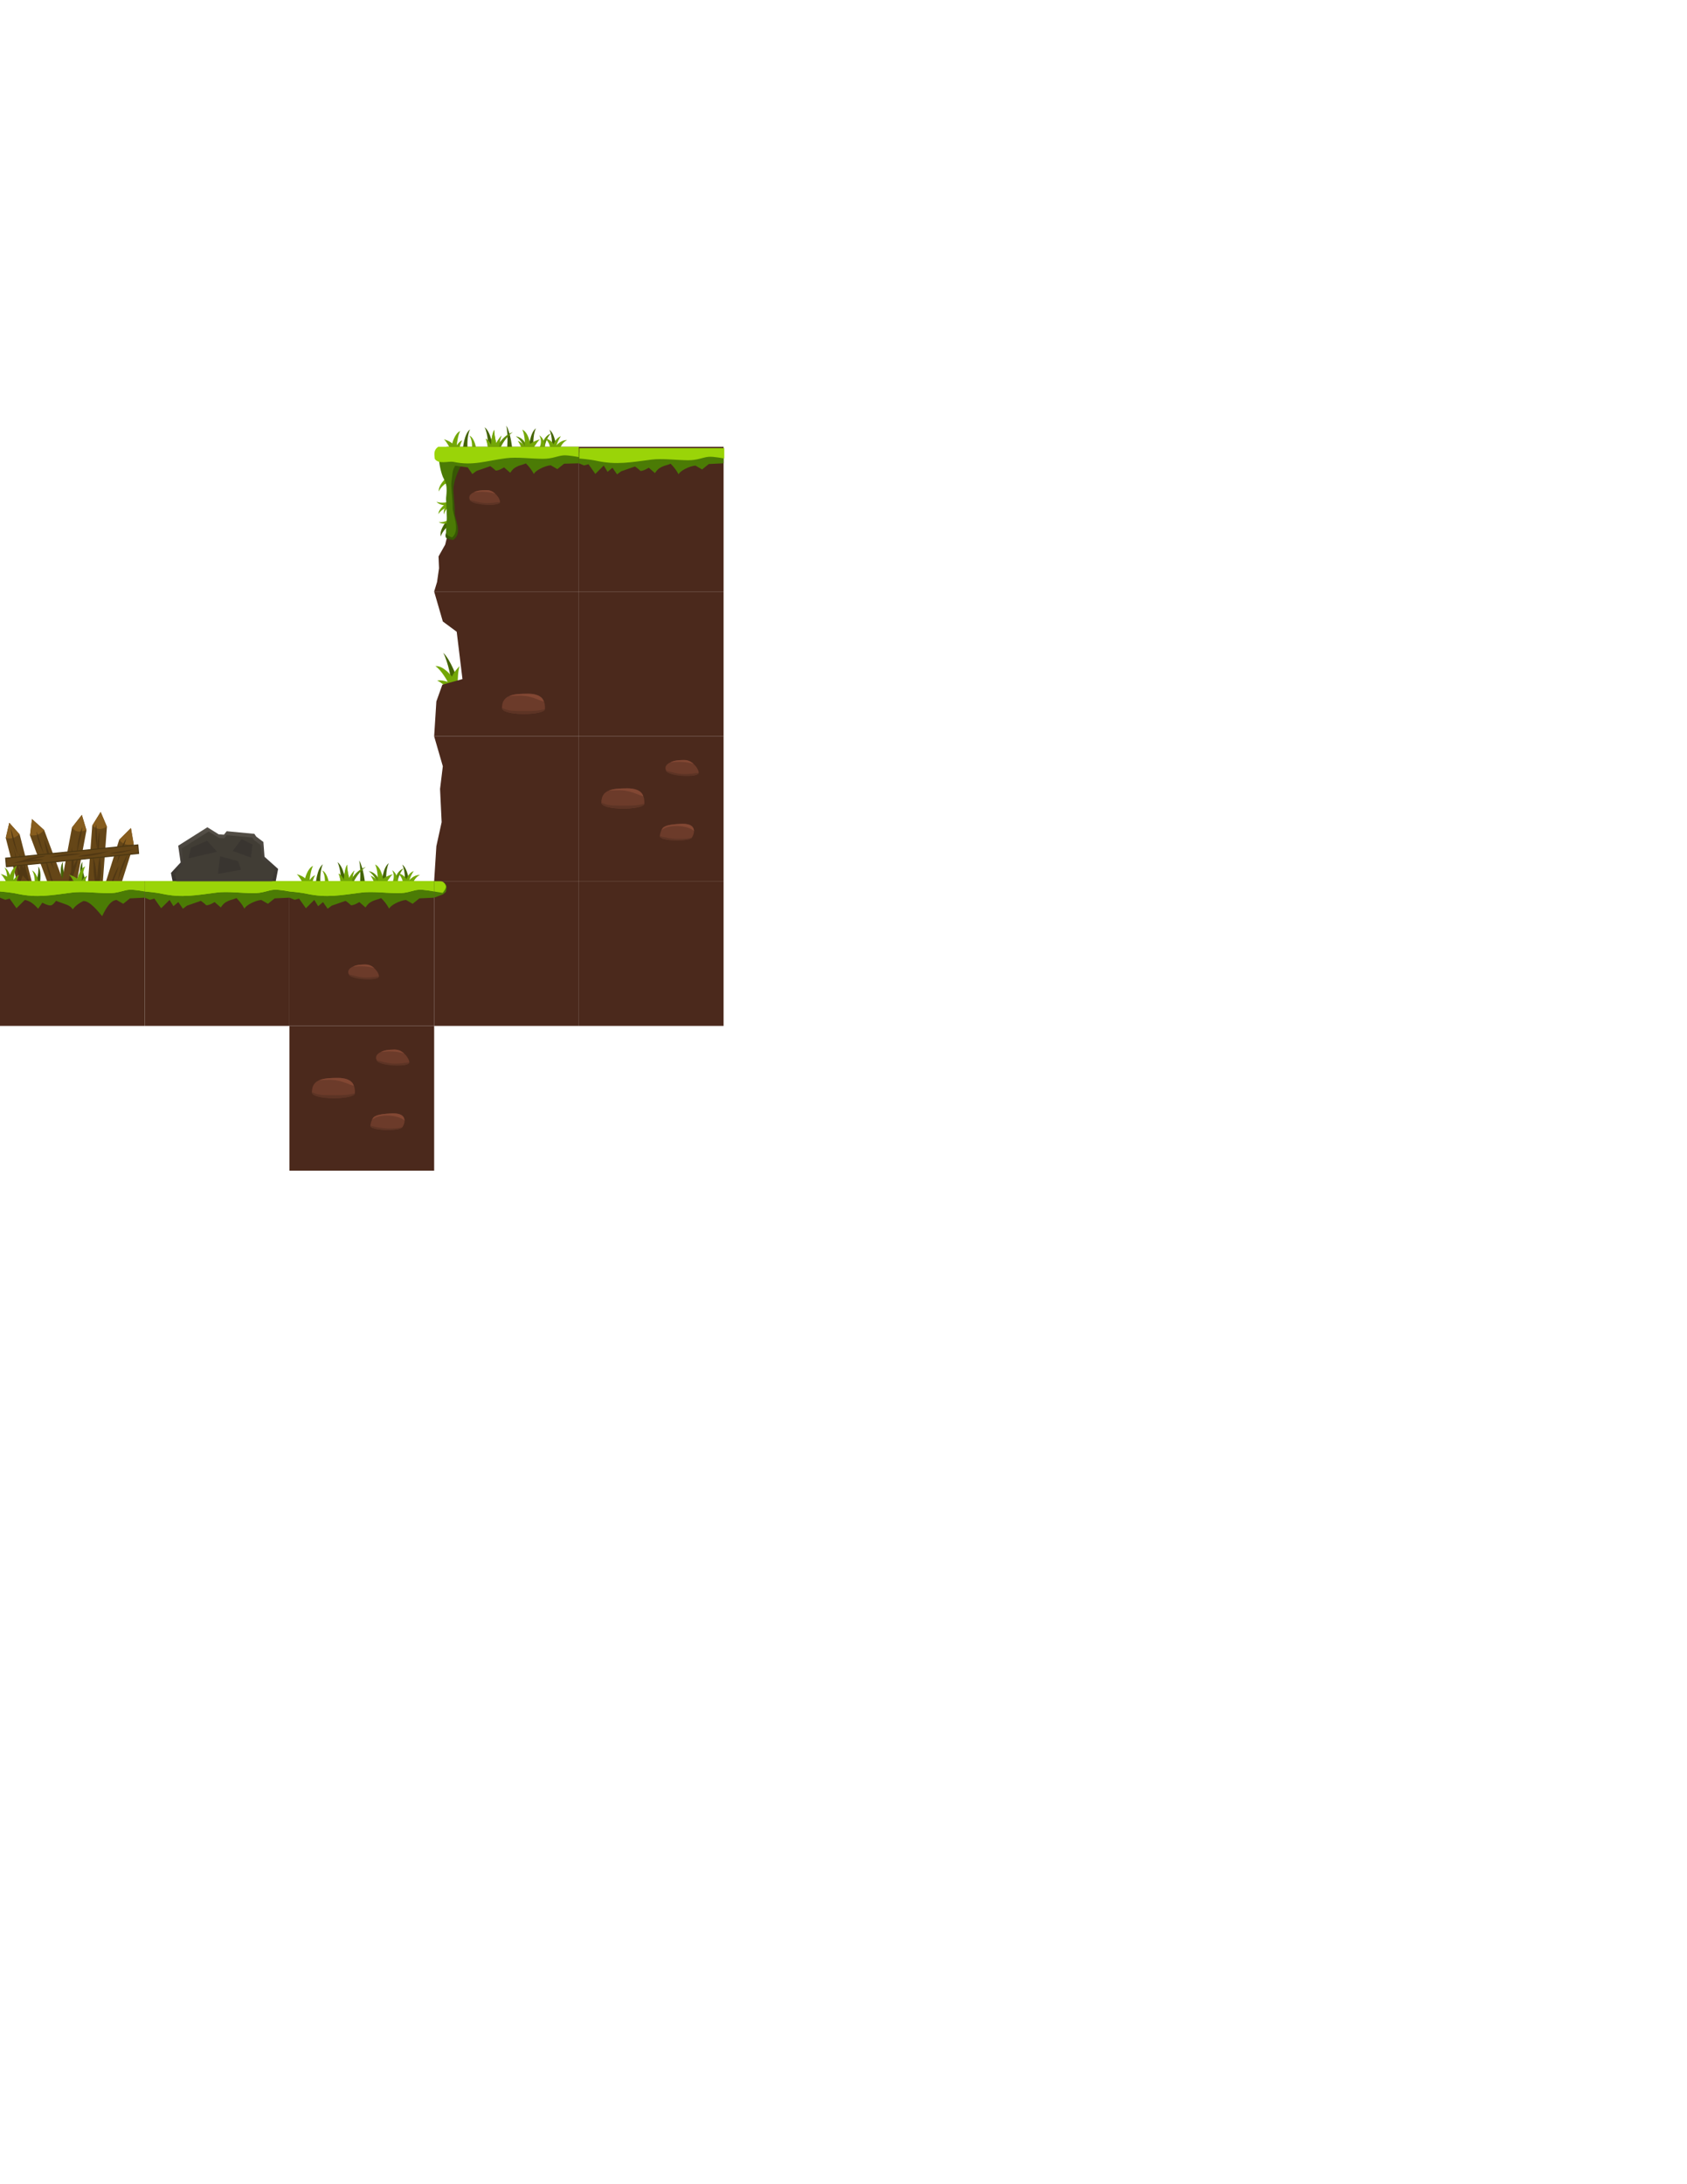 <?xml version="1.0" encoding="UTF-8" standalone="no"?>
<!-- Created with Inkscape (http://www.inkscape.org/) -->

<svg
   xmlns:dc="http://purl.org/dc/elements/1.1/"
   xmlns:cc="http://creativecommons.org/ns#"
   xmlns:rdf="http://www.w3.org/1999/02/22-rdf-syntax-ns#"
   xmlns:svg="http://www.w3.org/2000/svg"
   xmlns="http://www.w3.org/2000/svg"
   xmlns:xlink="http://www.w3.org/1999/xlink"
   xmlns:sodipodi="http://sodipodi.sourceforge.net/DTD/sodipodi-0.dtd"
   xmlns:inkscape="http://www.inkscape.org/namespaces/inkscape"
   width="8.5in"
   height="11in"
   viewBox="0 0 215.9 279.4"
   version="1.1"
   id="svg8"
   inkscape:version="0.92+devel (unknown)"
   sodipodi:docname="tiles.svg">
  <defs
     id="defs2">
    <linearGradient
       inkscape:collect="always"
       id="linearGradient1589">
      <stop
         style="stop-color:#37332e;stop-opacity:1;"
         offset="0"
         id="stop1585" />
      <stop
         style="stop-color:#565149;stop-opacity:1"
         offset="1"
         id="stop1587" />
    </linearGradient>
    <linearGradient
       inkscape:collect="always"
       xlink:href="#linearGradient1589"
       id="linearGradient1591"
       x1="28.682"
       y1="130.291"
       x2="28.77"
       y2="123.363"
       gradientUnits="userSpaceOnUse" />
  </defs>
  <sodipodi:namedview
     id="base"
     pagecolor="#ffffff"
     bordercolor="#666666"
     borderopacity="1.0"
     inkscape:pageopacity="0.0"
     inkscape:pageshadow="2"
     inkscape:zoom="5.12"
     inkscape:cx="111.21326"
     inkscape:cy="642.88855"
     inkscape:document-units="px"
     inkscape:current-layer="layer1"
     inkscape:document-rotation="0"
     showgrid="true"
     inkscape:snap-global="false"
     showguides="false"
     units="in"
     inkscape:snap-nodes="true"
     inkscape:snap-others="false"
     inkscape:snap-grids="true"
     inkscape:snap-bbox="true"
     inkscape:bbox-paths="false"
     inkscape:bbox-nodes="true"
     inkscape:snap-bbox-edge-midpoints="false"
     inkscape:snap-bbox-midpoints="false"
     objecttolerance="4.1"
     guidetolerance="3.5"
     inkscape:measure-start="0,0"
     inkscape:measure-end="0,0">
    <inkscape:grid
       type="xygrid"
       id="grid983"
       spacingx="18.521"
       spacingy="18.521"
       dotted="false"
       empspacing="1"
       snapvisiblegridlinesonly="false"
       visible="true"
       enabled="true" />
  </sodipodi:namedview>
  <g
     inkscape:label="Layer 1"
     inkscape:groupmode="layer"
     id="layer1"
     transform="translate(0,-17.6)">
    <g
       id="g1264"
       transform="translate(18.832,-55.628)">
      <path
         style="fill:#5f8c06;fill-opacity:1;fill-rule:evenodd;stroke:none;stroke-width:0.11px;stroke-linecap:butt;stroke-linejoin:miter;stroke-opacity:1"
         d="m 50.896,130.326 c 0,0 0.125,-0.943 0.747,-1.641 -1.167,0.486 -1.097,1.92 -1.097,1.92 z"
         id="path1230"
         inkscape:connector-curvature="0"
         sodipodi:nodetypes="cccc" />
      <path
         sodipodi:nodetypes="cccc"
         inkscape:connector-curvature="0"
         id="path1232"
         d="m 50.208,130.49 c 0,0 0.434,-0.764 -0.021,-1.58 1.034,0.728 0.654,2.112 0.654,2.112 z"
         style="fill:#73a707;fill-opacity:1;fill-rule:evenodd;stroke:none;stroke-width:0.11px;stroke-linecap:butt;stroke-linejoin:miter;stroke-opacity:1" />
      <path
         style="fill:#446404;fill-opacity:1;fill-rule:evenodd;stroke:none;stroke-width:0.126px;stroke-linecap:butt;stroke-linejoin:miter;stroke-opacity:1"
         d="m 51.801,130.632 c 0,0 0.132,-1.519 -0.319,-2.436 0.77,0.554 0.912,2.479 0.912,2.479 z"
         id="path1234"
         inkscape:connector-curvature="0"
         sodipodi:nodetypes="cccc" />
      <path
         sodipodi:nodetypes="cccc"
         inkscape:connector-curvature="0"
         id="path1236"
         d="m 49.439,130.45 c 0,0 -0.132,-1.519 0.319,-2.436 -0.77,0.554 -0.912,2.479 -0.912,2.479 z"
         style="fill:#446404;fill-opacity:1;fill-rule:evenodd;stroke:none;stroke-width:0.126px;stroke-linecap:butt;stroke-linejoin:miter;stroke-opacity:1" />
      <path
         sodipodi:nodetypes="cccc"
         inkscape:connector-curvature="0"
         id="path1238"
         d="m 46.063,130.66 c 0,0 0.169,-1.763 -0.097,-2.977 0.57,0.908 0.766,3.028 0.766,3.028 z"
         style="fill:#446404;fill-opacity:1;fill-rule:evenodd;stroke:none;stroke-width:0.145px;stroke-linecap:butt;stroke-linejoin:miter;stroke-opacity:1" />
      <path
         style="fill:#5f8c06;fill-opacity:1;fill-rule:evenodd;stroke:none;stroke-width:0.168px;stroke-linecap:butt;stroke-linejoin:miter;stroke-opacity:1"
         d="m 45.143,130.683 c 0,0 0.508,-1.359 1.67,-2.184 -1.715,0.608 -2.285,2.48 -2.285,2.48 z"
         id="path1240"
         inkscape:connector-curvature="0"
         sodipodi:nodetypes="cccc" />
      <path
         sodipodi:nodetypes="cccc"
         inkscape:connector-curvature="0"
         id="path1242"
         d="m 48.283,130.468 c 0,0 -0.333,-0.891 -1.095,-1.432 1.247,0.212 1.498,1.626 1.498,1.626 z"
         style="fill:#5f8c06;fill-opacity:1;fill-rule:evenodd;stroke:none;stroke-width:0.11px;stroke-linecap:butt;stroke-linejoin:miter;stroke-opacity:1" />
      <path
         sodipodi:nodetypes="cccccccc"
         inkscape:connector-curvature="0"
         id="path1244"
         d="m 49.347,130.703 c 0,0 0.502,-0.904 0.924,-1.28 -0.955,0.292 -1.25,0.6 -1.25,0.6 0,0 -0.212,-1.493 -1.017,-1.839 0.369,0.664 0.352,2.103 0.352,2.103 0,0 -0.445,-0.505 -0.921,-0.667 0.262,0.366 0.533,1.056 0.533,1.056 z"
         style="fill:#73a707;fill-opacity:1;fill-rule:evenodd;stroke:none;stroke-width:0.104px;stroke-linecap:butt;stroke-linejoin:miter;stroke-opacity:1" />
      <path
         style="fill:#446404;fill-opacity:1;fill-rule:evenodd;stroke:none;stroke-width:0.126px;stroke-linecap:butt;stroke-linejoin:miter;stroke-opacity:1"
         d="m 41.003,130.593 c 0,0 -0.132,-1.519 0.319,-2.436 -0.77,0.554 -0.912,2.479 -0.912,2.479 z"
         id="path1246"
         inkscape:connector-curvature="0"
         sodipodi:nodetypes="cccc" />
      <path
         style="fill:#73a707;fill-opacity:1;fill-rule:evenodd;stroke:none;stroke-width:0.093px;stroke-linecap:butt;stroke-linejoin:miter;stroke-opacity:1"
         d="m 38.759,130.572 c 0,0 -0.408,-0.815 -0.777,-1.155 0.833,0.264 1.061,0.542 1.061,0.542 0,0 0.314,-1.283 1.016,-1.596 -0.322,0.599 -0.436,1.834 -0.436,1.834 0,0 0.298,-0.497 0.713,-0.643 -0.228,0.33 -0.374,0.994 -0.374,0.994 z"
         id="path1248"
         inkscape:connector-curvature="0"
         sodipodi:nodetypes="cccccccc" />
      <path
         sodipodi:nodetypes="cccc"
         inkscape:connector-curvature="0"
         id="path1250"
         d="m 41.583,130.5 c 0,0 0.065,-0.987 -0.343,-1.554 0.665,0.315 0.845,1.549 0.845,1.549 z"
         style="fill:#73a707;fill-opacity:1;fill-rule:evenodd;stroke:none;stroke-width:0.093px;stroke-linecap:butt;stroke-linejoin:miter;stroke-opacity:1" />
      <path
         style="fill:#73a707;fill-opacity:1;fill-rule:evenodd;stroke:none;stroke-width:0.11px;stroke-linecap:butt;stroke-linejoin:miter;stroke-opacity:1"
         d="m 51.57,130.672 c 0,0 0.039,-0.878 -0.738,-1.397 1.252,0.177 1.544,1.583 1.544,1.583 z"
         id="path1252"
         inkscape:connector-curvature="0"
         sodipodi:nodetypes="cccc" />
      <path
         sodipodi:nodetypes="cccc"
         inkscape:connector-curvature="0"
         id="path1254"
         d="m 43.638,130.471 c 0,0 0.033,-1.619 -0.447,-2.583 0.818,0.583 1.076,2.629 1.076,2.629 z"
         style="fill:#446404;fill-opacity:1;fill-rule:evenodd;stroke:none;stroke-width:0.133px;stroke-linecap:butt;stroke-linejoin:miter;stroke-opacity:1" />
      <path
         style="fill:#73a707;fill-opacity:1;fill-rule:evenodd;stroke:none;stroke-width:0.104px;stroke-linecap:butt;stroke-linejoin:miter;stroke-opacity:1"
         d="m 45.001,130.591 c 0,0 0.087,-0.956 0.345,-1.637 -0.423,0.48 -0.671,0.957 -0.671,0.957 0,0 -0.288,-1.089 -0.251,-1.705 -0.356,0.612 -0.414,1.969 -0.414,1.969 0,0 -0.248,-0.603 -0.683,-0.83 0.209,0.401 0.294,1.218 0.294,1.218 z"
         id="path1256"
         inkscape:connector-curvature="0"
         sodipodi:nodetypes="cccccccc" />
      <path
         sodipodi:nodetypes="cccc"
         inkscape:connector-curvature="0"
         id="path1258"
         d="m 52.255,130.65 c 0,0 0.208,-0.929 0.694,-1.629 -1.101,0.457 -1.066,1.877 -1.066,1.877 z"
         style="fill:#73a707;fill-opacity:1;fill-rule:evenodd;stroke:none;stroke-width:0.11px;stroke-linecap:butt;stroke-linejoin:miter;stroke-opacity:1" />
      <path
         style="fill:#73a707;fill-opacity:1;fill-rule:evenodd;stroke:none;stroke-width:0.088px;stroke-linecap:butt;stroke-linejoin:miter;stroke-opacity:1"
         d="m 52.856,130.554 c 0,0 0.225,-0.711 0.892,-1.044 -1.008,0.014 -1.605,0.975 -1.605,0.975 z"
         id="path1260"
         inkscape:connector-curvature="0"
         sodipodi:nodetypes="cccc" />
      <path
         sodipodi:nodetypes="cccccccc"
         inkscape:connector-curvature="0"
         id="path1262"
         d="m 45.001,130.591 c 0,0 0.087,-0.956 0.345,-1.637 -0.423,0.48 -0.671,0.957 -0.671,0.957 0,0 -0.288,-1.089 -0.251,-1.705 -0.356,0.612 -0.414,1.969 -0.414,1.969 0,0 -0.248,-0.603 -0.683,-0.83 0.209,0.401 0.294,1.218 0.294,1.218 z"
         style="fill:#73a707;fill-opacity:1;fill-rule:evenodd;stroke:none;stroke-width:0.104px;stroke-linecap:butt;stroke-linejoin:miter;stroke-opacity:1" />
    </g>
    <rect
       style="font-variation-settings:normal;vector-effect:none;fill:#4b291c;fill-opacity:1;stroke:none;stroke-width:0.327"
       id="rect29"
       width="18.521"
       height="18.521"
       x="37.042"
       y="148.833" />
    <path
       style="font-variation-settings:normal;vector-effect:none;fill:#6c3b2a;fill-opacity:1;stroke:none;stroke-width:0.327"
       d="m 45.417,157.449 c -0.047,0.83 -5.51,0.904 -5.5,-0.151 0.017,-1.685 1.462,-1.798 3.303,-1.811 1.589,-0.012 2.273,0.641 2.197,1.962 z"
       id="path836"
       inkscape:connector-curvature="0"
       sodipodi:nodetypes="ssss" />
    <path
       sodipodi:nodetypes="ssss"
       inkscape:connector-curvature="0"
       id="path839"
       d="m 51.503,161.782 c -0.348,0.557 -4.182,0.455 -4.099,-0.191 0.162,-1.264 0.765,-1.459 2.646,-1.563 1.449,-0.081 2.155,0.633 1.454,1.755 z"
       style="font-variation-settings:normal;vector-effect:none;fill:#6c3b2a;fill-opacity:1;stroke:none;stroke-width:0.327" />
    <path
       style="font-variation-settings:normal;vector-effect:none;fill:#6c3b2a;fill-opacity:1;stroke:none;stroke-width:0.327"
       d="m 52.37,153.513 c -0.092,0.65 -3.733,0.347 -4.099,-0.191 -0.495,-0.727 0.272,-1.424 2.155,-1.459 1.221,-0.023 2.004,1.229 1.945,1.65 z"
       id="path841"
       inkscape:connector-curvature="0"
       sodipodi:nodetypes="ssss" />
    <path
       sodipodi:nodetypes="ccscc"
       inkscape:connector-curvature="0"
       id="path843"
       d="m 52.37,153.513 c -0.092,0.65 -3.911,0.467 -4.16,-0.281 0.819,0.185 1.45,0.422 2.373,0.429 0.699,0.006 1.247,-0.124 1.786,-0.148 z"
       style="font-variation-settings:normal;vector-effect:none;fill:#5d3425;fill-opacity:1;stroke:none;stroke-width:0.327" />
    <path
       sodipodi:nodetypes="ccsc"
       inkscape:connector-curvature="0"
       id="path845"
       d="m 45.417,157.449 c -0.047,0.83 -5.51,0.904 -5.5,-0.151 0.89,0.423 1.21,0.389 3.051,0.404 1.294,0.01 1.782,-0.074 2.449,-0.253 z"
       style="font-variation-settings:normal;vector-effect:none;fill:#5d3425;fill-opacity:1;stroke:none;stroke-width:0.327" />
    <path
       style="font-variation-settings:normal;vector-effect:none;fill:#5d3425;fill-opacity:1;stroke:none;stroke-width:0.327"
       d="m 51.503,161.782 c -0.348,0.557 -4.182,0.455 -4.099,-0.191 0.665,0.203 1.648,0.362 2.367,0.359 0.719,-0.003 1.138,-0.005 1.733,-0.168 z"
       id="path847"
       inkscape:connector-curvature="0"
       sodipodi:nodetypes="cczc" />
    <path
       sodipodi:nodetypes="csczc"
       inkscape:connector-curvature="0"
       id="path849"
       d="m 40.884,155.765 c 0.594,-0.241 1.415,-0.272 2.335,-0.279 0.795,-0.006 1.859,0.206 2.052,1.012 -0.514,-0.134 -1.169,-0.498 -2.023,-0.665 -0.854,-0.167 -1.51,-0.094 -2.365,-0.068 z"
       style="font-variation-settings:normal;vector-effect:none;fill:#824733;fill-opacity:1;stroke:none;stroke-width:0.087;stroke-miterlimit:4;stroke-dasharray:none;stroke-opacity:1" />
    <path
       style="font-variation-settings:normal;vector-effect:none;fill:#824733;fill-opacity:1;stroke:none;stroke-width:0.327"
       d="m 51.777,160.941 c -0.805,-0.751 -3.317,-0.928 -4.174,-0.083 0.193,-0.49 0.565,-0.726 2.446,-0.831 1.449,-0.081 1.699,0.45 1.728,0.913 z"
       id="path897"
       inkscape:connector-curvature="0"
       sodipodi:nodetypes="ccsc" />
    <path
       sodipodi:nodetypes="ccsc"
       inkscape:connector-curvature="0"
       id="path899"
       d="m 51.724,152.366 c -0.927,-0.305 -1.857,-0.314 -2.944,-0.213 0.516,-0.274 1.036,-0.273 1.645,-0.29 0.439,-0.013 0.857,0.082 1.299,0.503 z"
       style="font-variation-settings:normal;vector-effect:none;fill:#824733;fill-opacity:1;stroke:none;stroke-width:0.327" />
    <g
       id="g1426">
      <path
         sodipodi:nodetypes="cccc"
         inkscape:connector-curvature="0"
         id="path973"
         d="m 50.896,130.326 c 0,0 0.125,-0.943 0.747,-1.641 -1.167,0.486 -1.097,1.92 -1.097,1.92 z"
         style="fill:#5f8c06;fill-opacity:1;fill-rule:evenodd;stroke:none;stroke-width:0.11px;stroke-linecap:butt;stroke-linejoin:miter;stroke-opacity:1" />
      <path
         style="fill:#73a707;fill-opacity:1;fill-rule:evenodd;stroke:none;stroke-width:0.11px;stroke-linecap:butt;stroke-linejoin:miter;stroke-opacity:1"
         d="m 50.208,130.49 c 0,0 0.434,-0.764 -0.021,-1.58 1.034,0.728 0.654,2.112 0.654,2.112 z"
         id="path971"
         inkscape:connector-curvature="0"
         sodipodi:nodetypes="cccc" />
      <path
         sodipodi:nodetypes="cccc"
         inkscape:connector-curvature="0"
         id="path967"
         d="m 51.801,130.632 c 0,0 0.132,-1.519 -0.319,-2.436 0.77,0.554 0.912,2.479 0.912,2.479 z"
         style="fill:#446404;fill-opacity:1;fill-rule:evenodd;stroke:none;stroke-width:0.126px;stroke-linecap:butt;stroke-linejoin:miter;stroke-opacity:1" />
      <path
         style="fill:#446404;fill-opacity:1;fill-rule:evenodd;stroke:none;stroke-width:0.126px;stroke-linecap:butt;stroke-linejoin:miter;stroke-opacity:1"
         d="m 49.439,130.45 c 0,0 -0.132,-1.519 0.319,-2.436 -0.77,0.554 -0.912,2.479 -0.912,2.479 z"
         id="path959"
         inkscape:connector-curvature="0"
         sodipodi:nodetypes="cccc" />
      <path
         style="fill:#446404;fill-opacity:1;fill-rule:evenodd;stroke:none;stroke-width:0.145px;stroke-linecap:butt;stroke-linejoin:miter;stroke-opacity:1"
         d="m 46.063,130.66 c 0,0 0.169,-1.763 -0.097,-2.977 0.57,0.908 0.766,3.028 0.766,3.028 z"
         id="path947"
         inkscape:connector-curvature="0"
         sodipodi:nodetypes="cccc" />
      <path
         sodipodi:nodetypes="cccc"
         inkscape:connector-curvature="0"
         id="path949"
         d="m 45.143,130.683 c 0,0 0.508,-1.359 1.67,-2.184 -1.715,0.608 -2.285,2.48 -2.285,2.48 z"
         style="fill:#5f8c06;fill-opacity:1;fill-rule:evenodd;stroke:none;stroke-width:0.168px;stroke-linecap:butt;stroke-linejoin:miter;stroke-opacity:1" />
      <path
         style="fill:#5f8c06;fill-opacity:1;fill-rule:evenodd;stroke:none;stroke-width:0.11px;stroke-linecap:butt;stroke-linejoin:miter;stroke-opacity:1"
         d="m 48.283,130.468 c 0,0 -0.333,-0.891 -1.095,-1.432 1.247,0.212 1.498,1.626 1.498,1.626 z"
         id="path955"
         inkscape:connector-curvature="0"
         sodipodi:nodetypes="cccc" />
      <path
         style="fill:#73a707;fill-opacity:1;fill-rule:evenodd;stroke:none;stroke-width:0.104px;stroke-linecap:butt;stroke-linejoin:miter;stroke-opacity:1"
         d="m 49.347,130.703 c 0,0 0.502,-0.904 0.924,-1.28 -0.955,0.292 -1.25,0.6 -1.25,0.6 0,0 -0.212,-1.493 -1.017,-1.839 0.369,0.664 0.352,2.103 0.352,2.103 0,0 -0.445,-0.505 -0.921,-0.667 0.262,0.366 0.533,1.056 0.533,1.056 z"
         id="path945"
         inkscape:connector-curvature="0"
         sodipodi:nodetypes="cccccccc" />
      <path
         sodipodi:nodetypes="cccc"
         inkscape:connector-curvature="0"
         id="path943"
         d="m 41.003,130.593 c 0,0 -0.132,-1.519 0.319,-2.436 -0.77,0.554 -0.912,2.479 -0.912,2.479 z"
         style="fill:#446404;fill-opacity:1;fill-rule:evenodd;stroke:none;stroke-width:0.126px;stroke-linecap:butt;stroke-linejoin:miter;stroke-opacity:1" />
      <path
         sodipodi:nodetypes="cccccccc"
         inkscape:connector-curvature="0"
         id="path939"
         d="m 38.759,130.572 c 0,0 -0.408,-0.815 -0.777,-1.155 0.833,0.264 1.061,0.542 1.061,0.542 0,0 0.314,-1.283 1.016,-1.596 -0.322,0.599 -0.436,1.834 -0.436,1.834 0,0 0.298,-0.497 0.713,-0.643 -0.228,0.33 -0.374,0.994 -0.374,0.994 z"
         style="fill:#73a707;fill-opacity:1;fill-rule:evenodd;stroke:none;stroke-width:0.093px;stroke-linecap:butt;stroke-linejoin:miter;stroke-opacity:1" />
      <path
         style="fill:#73a707;fill-opacity:1;fill-rule:evenodd;stroke:none;stroke-width:0.093px;stroke-linecap:butt;stroke-linejoin:miter;stroke-opacity:1"
         d="m 41.583,130.5 c 0,0 0.065,-0.987 -0.343,-1.554 0.665,0.315 0.845,1.549 0.845,1.549 z"
         id="path941"
         inkscape:connector-curvature="0"
         sodipodi:nodetypes="cccc" />
      <path
         sodipodi:nodetypes="cccc"
         inkscape:connector-curvature="0"
         id="path961"
         d="m 51.57,130.672 c 0,0 0.039,-0.878 -0.738,-1.397 1.252,0.177 1.544,1.583 1.544,1.583 z"
         style="fill:#73a707;fill-opacity:1;fill-rule:evenodd;stroke:none;stroke-width:0.11px;stroke-linecap:butt;stroke-linejoin:miter;stroke-opacity:1" />
      <path
         style="fill:#446404;fill-opacity:1;fill-rule:evenodd;stroke:none;stroke-width:0.133px;stroke-linecap:butt;stroke-linejoin:miter;stroke-opacity:1"
         d="m 43.638,130.471 c 0,0 0.033,-1.619 -0.447,-2.583 0.818,0.583 1.076,2.629 1.076,2.629 z"
         id="path953"
         inkscape:connector-curvature="0"
         sodipodi:nodetypes="cccc" />
      <path
         sodipodi:nodetypes="cccccccc"
         inkscape:connector-curvature="0"
         id="path951"
         d="m 45.001,130.591 c 0,0 0.087,-0.956 0.345,-1.637 -0.423,0.48 -0.671,0.957 -0.671,0.957 0,0 -0.288,-1.089 -0.251,-1.705 -0.356,0.612 -0.414,1.969 -0.414,1.969 0,0 -0.248,-0.603 -0.683,-0.83 0.209,0.401 0.294,1.218 0.294,1.218 z"
         style="fill:#73a707;fill-opacity:1;fill-rule:evenodd;stroke:none;stroke-width:0.104px;stroke-linecap:butt;stroke-linejoin:miter;stroke-opacity:1" />
      <path
         style="fill:#73a707;fill-opacity:1;fill-rule:evenodd;stroke:none;stroke-width:0.11px;stroke-linecap:butt;stroke-linejoin:miter;stroke-opacity:1"
         d="m 52.255,130.65 c 0,0 0.208,-0.929 0.694,-1.629 -1.101,0.457 -1.066,1.877 -1.066,1.877 z"
         id="path963"
         inkscape:connector-curvature="0"
         sodipodi:nodetypes="cccc" />
      <path
         sodipodi:nodetypes="cccc"
         inkscape:connector-curvature="0"
         id="path965"
         d="m 52.856,130.554 c 0,0 0.225,-0.711 0.892,-1.044 -1.008,0.014 -1.605,0.975 -1.605,0.975 z"
         style="fill:#73a707;fill-opacity:1;fill-rule:evenodd;stroke:none;stroke-width:0.088px;stroke-linecap:butt;stroke-linejoin:miter;stroke-opacity:1" />
      <path
         style="fill:#73a707;fill-opacity:1;fill-rule:evenodd;stroke:none;stroke-width:0.104px;stroke-linecap:butt;stroke-linejoin:miter;stroke-opacity:1"
         d="m 45.001,130.591 c 0,0 0.087,-0.956 0.345,-1.637 -0.423,0.48 -0.671,0.957 -0.671,0.957 0,0 -0.288,-1.089 -0.251,-1.705 -0.356,0.612 -0.414,1.969 -0.414,1.969 0,0 -0.248,-0.603 -0.683,-0.83 0.209,0.401 0.294,1.218 0.294,1.218 z"
         id="path1101"
         inkscape:connector-curvature="0"
         sodipodi:nodetypes="cccccccc" />
    </g>
    <path
       style="fill:#446404;fill-opacity:1;fill-rule:evenodd;stroke:none;stroke-width:0.173px;stroke-linecap:butt;stroke-linejoin:miter;stroke-opacity:1"
       d="m 57.728,104.54 c 0,0 -0.326,-2.101 -0.995,-3.433 0.932,0.888 1.787,3.295 1.787,3.295 z"
       id="path1191"
       inkscape:connector-curvature="0"
       sodipodi:nodetypes="cccc" />
    <path
       style="fill:#73a707;fill-opacity:1;fill-rule:evenodd;stroke:none;stroke-width:0.125px;stroke-linecap:butt;stroke-linejoin:miter;stroke-opacity:1"
       d="m 58.585,104.686 c 0,0 0.006,-1.24 0.234,-1.88 -0.836,0.859 -0.969,1.353 -0.969,1.353 0,0 -1.084,-1.448 -2.131,-1.349 0.771,0.486 1.583,2.01 1.583,2.01 0,0 -0.76,-0.275 -1.355,-0.171 0.486,0.234 1.17,0.804 1.17,0.804 z"
       id="path1152"
       inkscape:connector-curvature="0"
       sodipodi:nodetypes="cccccccc" />
    <g
       id="g1095">
      <rect
         style="font-variation-settings:normal;vector-effect:none;fill:#4b291c;fill-opacity:1;stroke:none;stroke-width:0.327"
         id="rect901"
         width="18.521"
         height="18.521"
         x="37.042"
         y="130.312" />
      <path
         sodipodi:nodetypes="cccccccccccccccccccccccc"
         inkscape:connector-curvature="0"
         id="path909"
         d="m 38.273,132.546 0.875,1.237 1.075,-1.068 0.492,0.804 0.627,-0.526 0.587,0.849 0.526,-0.394 0.943,-0.325 0.826,-0.289 c 0,0 0.417,0.281 0.696,0.567 0.405,0.019 1.067,-0.41 1.067,-0.41 l 0.789,0.688 c 0.336,-0.489 0.489,-0.604 0.915,-0.814 0.371,-0.173 0.66,-0.195 1.09,-0.384 0.708,0.696 1.021,1.364 1.021,1.364 0.135,-0.42 1.372,-1.067 2.158,-1.124 l 0.851,0.492 0.86,-0.693 1.892,-0.092 v -1.545 l -18.521,0.166 v 1.38 l 0.674,0.274 z"
         style="fill:#4b7b05;fill-opacity:1;fill-rule:evenodd;stroke:none;stroke-width:0.08px;stroke-linecap:butt;stroke-linejoin:miter;stroke-opacity:1" />
      <path
         sodipodi:nodetypes="ccccccccc"
         inkscape:connector-curvature="0"
         id="path903"
         d="m 37.042,130.312 v 1.323 c 0,0 1.365,0.108 2.208,0.293 2.527,0.552 4.395,0.18 6.998,-0.151 1.362,-0.173 3.191,0.066 4.677,0.077 1.25,0.01 1.902,-0.385 2.671,-0.441 0.617,-0.045 1.967,0.221 1.967,0.221 v -1.323 z"
         style="fill:#9ad408;fill-opacity:1;fill-rule:evenodd;stroke:none;stroke-width:0.08px;stroke-linecap:butt;stroke-linejoin:miter;stroke-opacity:1" />
      <path
         style="fill:#9ad408;fill-opacity:1;fill-rule:evenodd;stroke:none;stroke-width:0.08px;stroke-linecap:butt;stroke-linejoin:miter;stroke-opacity:1"
         d="m 37.042,130.312 v 1.323 c 0,0 1.365,0.108 2.208,0.293 2.527,0.552 4.395,0.18 6.998,-0.151 1.362,-0.173 3.191,0.066 4.677,0.077 1.25,0.01 1.902,-0.385 2.671,-0.441 0.617,-0.045 1.967,0.221 1.967,0.221 v -1.323 z"
         id="path1065"
         inkscape:connector-curvature="0"
         sodipodi:nodetypes="ccccccccc" />
    </g>
    <path
       sodipodi:nodetypes="ssss"
       inkscape:connector-curvature="0"
       id="path911"
       d="m 48.494,142.507 c -0.085,0.602 -3.454,0.321 -3.793,-0.177 -0.458,-0.673 0.252,-1.317 1.994,-1.35 1.13,-0.021 1.854,1.137 1.799,1.527 z"
       style="font-variation-settings:normal;vector-effect:none;fill:#6c3b2a;fill-opacity:1;stroke:none;stroke-width:0.303" />
    <path
       style="font-variation-settings:normal;vector-effect:none;fill:#5d3425;fill-opacity:1;stroke:none;stroke-width:0.303"
       d="m 48.494,142.507 c -0.085,0.602 -3.618,0.433 -3.849,-0.26 0.758,0.171 1.341,0.39 2.196,0.397 0.647,0.005 1.154,-0.115 1.653,-0.137 z"
       id="path913"
       inkscape:connector-curvature="0"
       sodipodi:nodetypes="ccscc" />
    <path
       style="font-variation-settings:normal;vector-effect:none;fill:#824733;fill-opacity:1;stroke:none;stroke-width:0.303"
       d="m 47.897,141.446 c -0.858,-0.282 -1.718,-0.291 -2.723,-0.198 0.477,-0.254 0.959,-0.252 1.522,-0.268 0.406,-0.011 0.793,0.076 1.202,0.466 z"
       id="path915"
       inkscape:connector-curvature="0"
       sodipodi:nodetypes="ccsc" />
    <rect
       style="font-variation-settings:normal;vector-effect:none;fill:#4b291c;fill-opacity:1;stroke:none;stroke-width:0.327"
       id="rect1037"
       width="18.521"
       height="18.521"
       x="55.562"
       y="130.312" />
    <path
       style="fill:#73a707;fill-opacity:1;fill-rule:evenodd;stroke:none;stroke-width:0.093px;stroke-linecap:butt;stroke-linejoin:miter;stroke-opacity:1"
       d="m 57.456,81.788 c 0,0 -0.952,0.269 -1.591,-0.013 0.446,0.585 1.691,0.505 1.691,0.505 z"
       id="path981"
       inkscape:connector-curvature="0"
       sodipodi:nodetypes="cccc" />
    <path
       style="font-variation-settings:normal;vector-effect:none;fill:#4b291c;fill-opacity:1;stroke:none;stroke-width:0.313"
       d="m 57.166,74.75 h 16.917 v 18.521 H 55.562 l 0.371,-1.221 0.254,-1.76 -0.063,-1.512 0.849,-1.508 0.522,-2.106 -0.33,-3.468 v -2.315 -2.315 z"
       id="rect1039"
       inkscape:connector-curvature="0"
       sodipodi:nodetypes="ccccccccccccc" />
    <path
       sodipodi:nodetypes="cccc"
       inkscape:connector-curvature="0"
       id="path983"
       d="m 57.375,82.411 c 0,0 -0.925,0.349 -1.272,0.955 0.012,-0.735 1.06,-1.411 1.06,-1.411 z"
       style="fill:#73a707;fill-opacity:1;fill-rule:evenodd;stroke:none;stroke-width:0.093px;stroke-linecap:butt;stroke-linejoin:miter;stroke-opacity:1" />
    <path
       sodipodi:nodetypes="cccccccsccc"
       inkscape:connector-curvature="0"
       id="path942"
       d="m 57.64,76.507 c -0.011,0.382 -0.318,0.658 -0.3,0.941 -0.621,0.779 -0.503,1.657 -0.289,2.017 0.654,1.062 0.277,2.249 0.309,2.674 0.044,0.597 0.087,1.963 0.097,2.349 0.015,0.575 -0.486,1.227 -0.443,1.708 0.035,0.386 0.569,0.397 0.986,0.474 1.257,-0.908 0.183,-2.687 0.201,-3.449 0.025,-1.048 -0.258,-2.774 -0.143,-3.435 0.158,-0.953 0.515,-1.834 0.942,-2.631 -0.217,-0.648 -1.059,-0.069 -1.36,-0.649 z"
       style="fill:#375804;fill-opacity:1;fill-rule:evenodd;stroke:none;stroke-width:0.08px;stroke-linecap:butt;stroke-linejoin:miter;stroke-opacity:1" />
    <path
       sodipodi:nodetypes="cccc"
       inkscape:connector-curvature="0"
       id="path944"
       d="m 57.245,79.303 c 0,0 -0.847,0.511 -1.078,1.17 -0.122,-0.725 0.787,-1.58 0.787,-1.58 z"
       style="fill:#73a707;fill-opacity:1;fill-rule:evenodd;stroke:none;stroke-width:0.093px;stroke-linecap:butt;stroke-linejoin:miter;stroke-opacity:1" />
    <path
       style="fill:#73a707;fill-opacity:1;fill-rule:evenodd;stroke:none;stroke-width:0.06px;stroke-linecap:butt;stroke-linejoin:miter;stroke-opacity:1"
       d="m 57.328,82.497 c 0,0 -0.447,0.454 -0.486,0.901 -0.191,-0.433 0.239,-1.11 0.239,-1.11 z"
       id="path985"
       inkscape:connector-curvature="0"
       sodipodi:nodetypes="cccc" />
    <path
       style="fill:#446404;fill-opacity:1;fill-rule:evenodd;stroke:none;stroke-width:0.126px;stroke-linecap:butt;stroke-linejoin:miter;stroke-opacity:1"
       d="m 57.772,84.557 c 0,0 -1.105,0.759 -1.365,1.67 -0.223,-0.972 0.939,-2.201 0.939,-2.201 z"
       id="path987"
       inkscape:connector-curvature="0"
       sodipodi:nodetypes="cccc" />
    <path
       sodipodi:nodetypes="cccc"
       inkscape:connector-curvature="0"
       id="path989"
       d="m 57.351,84.138 c 0,0 -0.672,0.354 -1.197,0.245 0.429,0.368 1.351,0.109 1.351,0.109 z"
       style="fill:#73a707;fill-opacity:1;fill-rule:evenodd;stroke:none;stroke-width:0.071px;stroke-linecap:butt;stroke-linejoin:miter;stroke-opacity:1" />
    <path
       style="fill:#4b7b05;fill-opacity:1;fill-rule:evenodd;stroke:none;stroke-width:0.08px;stroke-linecap:butt;stroke-linejoin:miter;stroke-opacity:1"
       d="m 74.083,75.279 -16.715,0.568 c -0.011,0.382 -1.214,0.19 -1.196,0.474 0.072,1.002 0.393,2.125 0.606,2.485 0.654,1.062 0.277,2.249 0.309,2.674 0.044,0.597 0.087,1.963 0.097,2.349 0.015,0.575 -0.135,1.386 -0.092,1.867 0.035,0.386 0.444,0.539 0.752,0.657 1.124,-0.866 0.067,-3.029 0.085,-3.791 0.025,-1.048 -0.258,-2.774 -0.143,-3.435 0.158,-0.953 0.03,-1.161 0.458,-1.957 l 1.619,0.219 0.587,0.85 0.526,-0.395 0.943,-0.325 0.826,-0.289 c 0,0 0.417,0.281 0.696,0.567 0.405,0.019 1.067,-0.41 1.067,-0.41 l 0.789,0.688 c 0.336,-0.489 0.489,-0.605 0.915,-0.814 0.371,-0.173 0.659,-0.195 1.09,-0.383 0.708,0.696 1.022,1.364 1.022,1.364 0.135,-0.42 1.372,-1.067 2.159,-1.124 l 0.851,0.492 0.86,-0.693 1.891,-0.05 z"
       id="path54"
       inkscape:connector-curvature="0"
       sodipodi:nodetypes="ccccccccscccccccccccccccccc" />
    <path
       sodipodi:nodetypes="ccccccccsc"
       inkscape:connector-curvature="0"
       id="path51"
       d="m 56.092,74.75 c -0.64,0.43 -0.505,0.998 -0.449,1.546 0.47,0.741 1.796,0.272 2.353,0.379 2.527,0.552 4.169,-0.129 6.773,-0.46 1.362,-0.173 3.191,0.066 4.677,0.077 1.25,0.01 1.902,-0.385 2.671,-0.441 0.617,-0.045 1.967,0.221 1.967,0.221 v -1.323 c 0,0 -16.579,-1.4e-4 -17.992,-1.4e-4 z"
       style="fill:#9ad408;fill-opacity:1;fill-rule:evenodd;stroke:none;stroke-width:0.08px;stroke-linecap:butt;stroke-linejoin:miter;stroke-opacity:1" />
    <path
       style="font-variation-settings:normal;vector-effect:none;fill:#6c3b2a;fill-opacity:1;stroke:none;stroke-width:0.303"
       d="m 63.987,81.822 c -0.085,0.602 -3.454,0.321 -3.793,-0.177 -0.458,-0.673 0.252,-1.317 1.994,-1.35 1.13,-0.021 1.854,1.137 1.799,1.527 z"
       id="path883"
       inkscape:connector-curvature="0"
       sodipodi:nodetypes="ssss" />
    <path
       sodipodi:nodetypes="ccscc"
       inkscape:connector-curvature="0"
       id="path885"
       d="m 63.987,81.822 c -0.085,0.602 -3.618,0.433 -3.849,-0.26 0.758,0.171 1.341,0.39 2.196,0.397 0.647,0.005 1.154,-0.115 1.653,-0.137 z"
       style="font-variation-settings:normal;vector-effect:none;fill:#5d3425;fill-opacity:1;stroke:none;stroke-width:0.303" />
    <path
       sodipodi:nodetypes="ccsc"
       inkscape:connector-curvature="0"
       id="path887"
       d="m 63.39,80.761 c -0.858,-0.282 -1.718,-0.291 -2.723,-0.198 0.477,-0.254 0.959,-0.252 1.522,-0.268 0.406,-0.011 0.793,0.076 1.202,0.466 z"
       style="font-variation-settings:normal;vector-effect:none;fill:#824733;fill-opacity:1;stroke:none;stroke-width:0.303" />
    <path
       style="font-variation-settings:normal;vector-effect:none;fill:#4b291c;fill-opacity:1;stroke:none;stroke-width:0.327"
       d="M 55.562,111.792 H 74.083 v 18.521 H 55.562 l 0.283,-4.465 0.676,-3.08 -0.203,-4.243 0.354,-2.906 z"
       id="rect991"
       inkscape:connector-curvature="0"
       sodipodi:nodetypes="ccccccccc" />
    <rect
       style="font-variation-settings:normal;vector-effect:none;fill:#4b291c;fill-opacity:1;stroke:none;stroke-width:0.327"
       id="rect996"
       width="18.521"
       height="18.521"
       x="74.083"
       y="130.312" />
    <g
       id="g1009"
       transform="translate(37.042,-55.562)">
      <rect
         y="130.312"
         x="37.042"
         height="18.521"
         width="18.521"
         id="rect1003"
         style="font-variation-settings:normal;vector-effect:none;fill:#4b291c;fill-opacity:1;stroke:none;stroke-width:0.327" />
      <path
         style="fill:#4b7b05;fill-opacity:1;fill-rule:evenodd;stroke:none;stroke-width:0.08px;stroke-linecap:butt;stroke-linejoin:miter;stroke-opacity:1"
         d="m 38.273,132.546 0.875,1.237 1.075,-1.068 0.492,0.804 0.627,-0.526 0.587,0.849 0.526,-0.394 0.943,-0.325 0.826,-0.289 c 0,0 0.417,0.281 0.696,0.567 0.405,0.019 1.067,-0.41 1.067,-0.41 l 0.789,0.688 c 0.336,-0.489 0.489,-0.604 0.915,-0.814 0.371,-0.173 0.66,-0.195 1.09,-0.384 0.708,0.696 1.021,1.364 1.021,1.364 0.135,-0.42 1.372,-1.067 2.158,-1.124 l 0.851,0.492 0.86,-0.693 1.892,-0.092 v -1.545 l -18.521,0.166 v 1.38 l 0.674,0.274 z"
         id="path1005"
         inkscape:connector-curvature="0"
         sodipodi:nodetypes="cccccccccccccccccccccccc" />
      <path
         style="fill:#9ad408;fill-opacity:1;fill-rule:evenodd;stroke:none;stroke-width:0.303px;stroke-linecap:butt;stroke-linejoin:miter;stroke-opacity:1"
         d="m 140,426 v 5 c 0,0 5.159,0.408 8.344,1.107 9.549,2.088 16.611,0.681 26.449,-0.57 5.15,-0.655 12.059,0.249 17.678,0.293 4.726,0.036 7.19,-1.454 10.096,-1.666 2.33,-0.17 7.434,0.836 7.434,0.836 V 426 Z"
         transform="matrix(0.265,0,0,0.265,0,17.6)"
         id="path1007"
         inkscape:connector-curvature="0"
         sodipodi:nodetypes="ccccccccc" />
    </g>
    <rect
       y="111.792"
       x="74.083"
       height="18.521"
       width="18.521"
       id="rect1045"
       style="font-variation-settings:normal;vector-effect:none;fill:#4b291c;fill-opacity:1;stroke:none;stroke-width:0.327" />
    <path
       sodipodi:nodetypes="ssss"
       inkscape:connector-curvature="0"
       id="path1047"
       d="m 82.458,120.407 c -0.047,0.83 -5.51,0.904 -5.5,-0.151 0.017,-1.685 1.462,-1.798 3.303,-1.811 1.589,-0.012 2.273,0.641 2.197,1.962 z"
       style="font-variation-settings:normal;vector-effect:none;fill:#6c3b2a;fill-opacity:1;stroke:none;stroke-width:0.327" />
    <path
       style="font-variation-settings:normal;vector-effect:none;fill:#6c3b2a;fill-opacity:1;stroke:none;stroke-width:0.327"
       d="m 88.544,124.74 c -0.348,0.557 -4.182,0.455 -4.099,-0.191 0.162,-1.264 0.765,-1.459 2.646,-1.563 1.449,-0.081 2.155,0.633 1.454,1.755 z"
       id="path1049"
       inkscape:connector-curvature="0"
       sodipodi:nodetypes="ssss" />
    <path
       sodipodi:nodetypes="ssss"
       inkscape:connector-curvature="0"
       id="path1051"
       d="m 89.411,116.471 c -0.092,0.65 -3.733,0.347 -4.099,-0.191 -0.495,-0.727 0.272,-1.424 2.155,-1.459 1.221,-0.023 2.004,1.229 1.945,1.65 z"
       style="font-variation-settings:normal;vector-effect:none;fill:#6c3b2a;fill-opacity:1;stroke:none;stroke-width:0.327" />
    <path
       style="font-variation-settings:normal;vector-effect:none;fill:#5d3425;fill-opacity:1;stroke:none;stroke-width:0.327"
       d="m 89.411,116.471 c -0.092,0.65 -3.911,0.467 -4.16,-0.281 0.819,0.185 1.45,0.422 2.373,0.429 0.699,0.006 1.247,-0.124 1.786,-0.148 z"
       id="path1053"
       inkscape:connector-curvature="0"
       sodipodi:nodetypes="ccscc" />
    <path
       style="font-variation-settings:normal;vector-effect:none;fill:#5d3425;fill-opacity:1;stroke:none;stroke-width:0.327"
       d="m 82.458,120.407 c -0.047,0.83 -5.51,0.904 -5.5,-0.151 0.89,0.423 1.21,0.389 3.051,0.404 1.294,0.01 1.782,-0.074 2.449,-0.253 z"
       id="path1055"
       inkscape:connector-curvature="0"
       sodipodi:nodetypes="ccsc" />
    <path
       sodipodi:nodetypes="cczc"
       inkscape:connector-curvature="0"
       id="path1057"
       d="m 88.544,124.74 c -0.348,0.557 -4.182,0.455 -4.099,-0.191 0.665,0.203 1.648,0.362 2.367,0.359 0.719,-0.003 1.138,-0.005 1.733,-0.168 z"
       style="font-variation-settings:normal;vector-effect:none;fill:#5d3425;fill-opacity:1;stroke:none;stroke-width:0.327" />
    <path
       style="font-variation-settings:normal;vector-effect:none;fill:#824733;fill-opacity:1;stroke:none;stroke-width:0.087;stroke-miterlimit:4;stroke-dasharray:none;stroke-opacity:1"
       d="m 77.926,118.724 c 0.594,-0.241 1.415,-0.272 2.335,-0.279 0.795,-0.006 1.859,0.206 2.052,1.012 -0.514,-0.134 -1.169,-0.498 -2.023,-0.665 -0.854,-0.167 -1.51,-0.094 -2.365,-0.068 z"
       id="path1059"
       inkscape:connector-curvature="0"
       sodipodi:nodetypes="csczc" />
    <path
       sodipodi:nodetypes="ccsc"
       inkscape:connector-curvature="0"
       id="path1061"
       d="m 88.818,123.899 c -0.805,-0.751 -3.317,-0.928 -4.174,-0.083 0.193,-0.49 0.565,-0.726 2.446,-0.831 1.449,-0.081 1.699,0.45 1.728,0.913 z"
       style="font-variation-settings:normal;vector-effect:none;fill:#824733;fill-opacity:1;stroke:none;stroke-width:0.327" />
    <path
       style="font-variation-settings:normal;vector-effect:none;fill:#824733;fill-opacity:1;stroke:none;stroke-width:0.327"
       d="m 88.766,115.324 c -0.927,-0.305 -1.857,-0.314 -2.944,-0.213 0.516,-0.274 1.036,-0.273 1.645,-0.29 0.439,-0.013 0.857,0.082 1.299,0.503 z"
       id="path1063"
       inkscape:connector-curvature="0"
       sodipodi:nodetypes="ccsc" />
    <path
       sodipodi:nodetypes="ccccc"
       inkscape:connector-curvature="0"
       id="path1084"
       d="m 57.06,131.69 c 0.317,-1.155 -0.217,-1.344 -1.497,-1.378 l -2e-6,2.117 1.133,-0.426 z"
       style="fill:#4b7b05;fill-opacity:1;fill-rule:evenodd;stroke:none;stroke-width:0.08px;stroke-linecap:butt;stroke-linejoin:miter;stroke-opacity:1" />
    <path
       style="fill:#9ad408;fill-opacity:1;fill-rule:evenodd;stroke:none;stroke-width:0.08px;stroke-linecap:butt;stroke-linejoin:miter;stroke-opacity:1"
       d="m 55.562,130.313 v 1.323 l 1.093,0.179 c 0,0 0.443,-0.515 0.422,-0.842 -0.332,-0.891 -0.748,-0.566 -1.515,-0.659 z"
       id="path1071"
       inkscape:connector-curvature="0"
       sodipodi:nodetypes="ccccc" />
    <path
       sodipodi:nodetypes="cccccccccc"
       inkscape:connector-curvature="0"
       id="path1097"
       d="M 55.562,93.271 H 74.083 V 111.792 H 55.562 l 0.283,-4.465 0.768,-2.143 2.573,-0.718 -0.738,-6.051 -1.776,-1.316 z"
       style="font-variation-settings:normal;vector-effect:none;fill:#4b291c;fill-opacity:1;stroke:none;stroke-width:0.327" />
    <rect
       y="93.271"
       x="74.083"
       height="18.521"
       width="18.521"
       id="rect1099"
       style="font-variation-settings:normal;vector-effect:none;fill:#4b291c;fill-opacity:1;stroke:none;stroke-width:0.327" />
    <g
       id="g1274"
       transform="translate(-18.521,7.7529298e-6)">
      <rect
         y="130.312"
         x="37.042"
         height="18.521"
         width="18.521"
         id="rect1266"
         style="font-variation-settings:normal;vector-effect:none;fill:#4b291c;fill-opacity:1;stroke:none;stroke-width:0.327" />
      <path
         style="fill:#4b7b05;fill-opacity:1;fill-rule:evenodd;stroke:none;stroke-width:0.08px;stroke-linecap:butt;stroke-linejoin:miter;stroke-opacity:1"
         d="m 38.273,132.546 0.875,1.237 1.075,-1.068 0.492,0.804 0.627,-0.526 0.587,0.849 0.526,-0.394 0.943,-0.325 0.826,-0.289 c 0,0 0.417,0.281 0.696,0.567 0.405,0.019 1.067,-0.41 1.067,-0.41 l 0.789,0.688 c 0.336,-0.489 0.489,-0.604 0.915,-0.814 0.371,-0.173 0.66,-0.195 1.09,-0.384 0.708,0.696 1.021,1.364 1.021,1.364 0.135,-0.42 1.372,-1.067 2.158,-1.124 l 0.851,0.492 0.86,-0.693 1.892,-0.092 v -1.545 l -18.521,0.166 v 1.38 l 0.674,0.274 z"
         id="path1268"
         inkscape:connector-curvature="0"
         sodipodi:nodetypes="cccccccccccccccccccccccc" />
      <path
         style="fill:#9ad408;fill-opacity:1;fill-rule:evenodd;stroke:none;stroke-width:0.08px;stroke-linecap:butt;stroke-linejoin:miter;stroke-opacity:1"
         d="m 37.042,130.312 v 1.323 c 0,0 1.365,0.108 2.208,0.293 2.527,0.552 4.395,0.18 6.998,-0.151 1.362,-0.173 3.191,0.066 4.677,0.077 1.25,0.01 1.902,-0.385 2.671,-0.441 0.617,-0.045 1.967,0.221 1.967,0.221 v -1.323 z"
         id="path1270"
         inkscape:connector-curvature="0"
         sodipodi:nodetypes="ccccccccc" />
      <path
         sodipodi:nodetypes="ccccccccc"
         inkscape:connector-curvature="0"
         id="path1272"
         d="m 37.042,130.312 v 1.323 c 0,0 1.365,0.108 2.208,0.293 2.527,0.552 4.395,0.18 6.998,-0.151 1.362,-0.173 3.191,0.066 4.677,0.077 1.25,0.01 1.902,-0.385 2.671,-0.441 0.617,-0.045 1.967,0.221 1.967,0.221 v -1.323 z"
         style="fill:#9ad408;fill-opacity:1;fill-rule:evenodd;stroke:none;stroke-width:0.08px;stroke-linecap:butt;stroke-linejoin:miter;stroke-opacity:1" />
    </g>
    <g
       transform="translate(-55.562,7.7529298e-6)"
       id="g1284">
      <rect
         style="font-variation-settings:normal;vector-effect:none;fill:#4b291c;fill-opacity:1;stroke:none;stroke-width:0.327"
         id="rect1276"
         width="18.521"
         height="18.521"
         x="37.042"
         y="130.312" />
      <path
         sodipodi:nodetypes="cccccccccccccccccccccccc"
         inkscape:connector-curvature="0"
         id="path1278"
         d="m 38.273,132.546 0.875,1.237 1.075,-1.068 0.492,0.804 0.627,-0.526 0.587,0.849 0.526,-0.394 0.943,-0.325 0.826,-0.289 c 0,0 0.417,0.281 0.696,0.567 0.405,0.019 1.067,-0.41 1.067,-0.41 l 0.789,0.688 c 0.336,-0.489 0.489,-0.604 0.915,-0.814 0.371,-0.173 0.66,-0.195 1.09,-0.384 0.708,0.696 1.021,1.364 1.021,1.364 0.135,-0.42 1.372,-1.067 2.158,-1.124 l 0.851,0.492 0.86,-0.693 1.892,-0.092 v -1.545 l -18.521,0.166 v 1.38 l 0.674,0.274 z"
         style="fill:#4b7b05;fill-opacity:1;fill-rule:evenodd;stroke:none;stroke-width:0.08px;stroke-linecap:butt;stroke-linejoin:miter;stroke-opacity:1" />
      <path
         sodipodi:nodetypes="ccccccccc"
         inkscape:connector-curvature="0"
         id="path1280"
         d="m 37.042,130.312 v 1.323 c 0,0 1.365,0.108 2.208,0.293 2.527,0.552 4.395,0.18 6.998,-0.151 1.362,-0.173 3.191,0.066 4.677,0.077 1.25,0.01 1.902,-0.385 2.671,-0.441 0.617,-0.045 1.967,0.221 1.967,0.221 v -1.323 z"
         style="fill:#9ad408;fill-opacity:1;fill-rule:evenodd;stroke:none;stroke-width:0.08px;stroke-linecap:butt;stroke-linejoin:miter;stroke-opacity:1" />
      <path
         style="fill:#9ad408;fill-opacity:1;fill-rule:evenodd;stroke:none;stroke-width:0.08px;stroke-linecap:butt;stroke-linejoin:miter;stroke-opacity:1"
         d="m 37.042,130.312 v 1.323 c 0,0 1.365,0.108 2.208,0.293 2.527,0.552 4.395,0.18 6.998,-0.151 1.362,-0.173 3.191,0.066 4.677,0.077 1.25,0.01 1.902,-0.385 2.671,-0.441 0.617,-0.045 1.967,0.221 1.967,0.221 v -1.323 z"
         id="path1282"
         inkscape:connector-curvature="0"
         sodipodi:nodetypes="ccccccccc" />
    </g>
    <g
       id="g1486">
      <path
         sodipodi:nodetypes="cccc"
         inkscape:connector-curvature="0"
         id="path1430"
         d="m 4.459,130.864 c 0,0 0.587,-1.407 0.436,-2.417 0.565,0.762 0.115,2.639 0.115,2.639 z"
         style="fill:#446404;fill-opacity:1;fill-rule:evenodd;stroke:none;stroke-width:0.126px;stroke-linecap:butt;stroke-linejoin:miter;stroke-opacity:1" />
      <path
         sodipodi:nodetypes="cccc"
         inkscape:connector-curvature="0"
         id="path1428"
         d="m 11.056,130.52 c 0,0 -0.662,-1.553 -0.491,-2.682 -0.64,0.862 -0.132,2.942 -0.132,2.942 z"
         style="fill:#446404;fill-opacity:1;fill-rule:evenodd;stroke:none;stroke-width:0.141px;stroke-linecap:butt;stroke-linejoin:miter;stroke-opacity:1" />
      <path
         sodipodi:nodetypes="cccccc"
         inkscape:connector-curvature="0"
         id="rect1296"
         d="m 0.737,124.792 0.45,-1.942 1.33,1.486 2.889,11.263 -1.78,0.457 z"
         style="font-variation-settings:normal;vector-effect:none;fill:#654617;fill-opacity:1;stroke-width:0.333" />
      <path
         style="fill:#446404;fill-opacity:1;fill-rule:evenodd;stroke:none;stroke-width:0.126px;stroke-linecap:butt;stroke-linejoin:miter;stroke-opacity:1"
         d="m 8.495,130.258 c 0,0 -0.587,-1.407 -0.436,-2.417 -0.565,0.762 -0.115,2.639 -0.115,2.639 z"
         id="path1383"
         inkscape:connector-curvature="0"
         sodipodi:nodetypes="cccc" />
      <path
         style="font-variation-settings:normal;vector-effect:none;fill:#654617;fill-opacity:1;stroke-width:0.351"
         d="m 3.84,124.463 0.255,-2.087 1.56,1.409 4.288,11.488 -1.816,0.678 z"
         id="path1299"
         inkscape:connector-curvature="0"
         sodipodi:nodetypes="cccccc" />
      <path
         style="fill:#513813;fill-opacity:1;fill-rule:evenodd;stroke:none;stroke-width:0.482px;stroke-linecap:butt;stroke-linejoin:miter;stroke-opacity:1"
         d="m 7.112,131.433 c -0.803,-1.618 -1.032,-2.398 -1.281,-3.863 0.413,0.797 0.675,2.051 1.281,3.863 z"
         id="path1315"
         inkscape:connector-curvature="0"
         sodipodi:nodetypes="ccc" />
      <path
         sodipodi:nodetypes="cccccc"
         inkscape:connector-curvature="0"
         id="path1301"
         d="m 9.209,123.455 1.265,-1.612 0.591,1.962 -2.212,11.744 -1.856,-0.35 z"
         style="font-variation-settings:normal;vector-effect:none;fill:#654617;fill-opacity:1;stroke-width:0.342" />
      <path
         style="fill:#513813;fill-opacity:1;fill-rule:evenodd;stroke:none;stroke-width:0.572px;stroke-linecap:butt;stroke-linejoin:miter;stroke-opacity:1"
         d="m 9.168,125.965 c 0.365,1.772 0.334,2.605 0.038,4.145 -0.203,-0.875 -0.013,-2.2 -0.038,-4.145 z"
         id="path1333"
         inkscape:connector-curvature="0"
         sodipodi:nodetypes="ccc" />
      <path
         sodipodi:nodetypes="ccc"
         inkscape:connector-curvature="0"
         id="path1331"
         d="m 8.856,131.303 c -0.303,-1.571 0.405,-2.595 1.117,-3.991 -0.048,0.897 -0.6,2.116 -1.117,3.991 z"
         style="fill:#513813;fill-opacity:1;fill-rule:evenodd;stroke:none;stroke-width:0.572px;stroke-linecap:butt;stroke-linejoin:miter;stroke-opacity:1" />
      <path
         style="font-variation-settings:normal;vector-effect:none;fill:#654617;fill-opacity:1;stroke-width:0.342"
         d="m 11.803,123.209 1.077,-1.742 0.806,1.883 -0.889,11.913 -1.883,-0.141 z"
         id="path1303"
         inkscape:connector-curvature="0"
         sodipodi:nodetypes="cccccc" />
      <path
         style="fill:#513813;fill-opacity:1;fill-rule:evenodd;stroke:none;stroke-width:0.572px;stroke-linecap:butt;stroke-linejoin:miter;stroke-opacity:1"
         d="m 12.706,131.341 c -0.833,-0.759 -0.683,-2.425 -0.773,-3.99 0.411,0.799 0.273,2.11 0.773,3.99 z"
         id="path1349"
         inkscape:connector-curvature="0"
         sodipodi:nodetypes="ccc" />
      <path
         sodipodi:nodetypes="cccccc"
         inkscape:connector-curvature="0"
         id="path1305"
         d="m 15.255,125.018 1.498,-1.496 0.363,2.086 -3.729,11.77 -1.86,-0.589 z"
         style="font-variation-settings:normal;vector-effect:none;fill:#654617;fill-opacity:1;stroke-width:0.354" />
      <path
         style="font-variation-settings:normal;vector-effect:none;fill:#875d1e;fill-opacity:1;stroke-width:0.354"
         d="m 15.255,125.018 1.498,-1.496 0.363,2.086 c -0.842,0.135 -1.402,0.031 -1.86,-0.589 z"
         id="path1357"
         inkscape:connector-curvature="0"
         sodipodi:nodetypes="cccc" />
      <path
         sodipodi:nodetypes="ccc"
         inkscape:connector-curvature="0"
         id="path1355"
         d="m 14.951,128.109 c 0.31,-1.508 0.575,-2.155 1.204,-3.276 -0.14,0.752 -0.643,1.736 -1.204,3.276 z"
         style="fill:#513813;fill-opacity:1;fill-rule:evenodd;stroke:none;stroke-width:0.425px;stroke-linecap:butt;stroke-linejoin:miter;stroke-opacity:1" />
      <path
         sodipodi:nodetypes="ccccccscc"
         inkscape:connector-curvature="0"
         id="path1311"
         d="m 2.445,130.718 c 0,0 -0.468,-4.048 -0.726,-4.798 0.297,0.762 0.541,2.66 0.838,3.06 -0.039,-0.866 0.116,-1.621 -0.168,-2.344 0.323,0.543 0.425,1.68 0.672,2.094 -0.102,-0.696 -0.076,-1.11 -0.154,-1.433 0.258,0.853 0.679,2.632 0.873,3.071 0.097,0.22 -0.549,-0.326 -0.863,-0.799 -0.112,0.428 -0.471,1.148 -0.471,1.148 z"
         style="fill:#513813;fill-opacity:1;fill-rule:evenodd;stroke:none;stroke-width:0.265px;stroke-linecap:butt;stroke-linejoin:miter;stroke-opacity:1" />
      <path
         sodipodi:nodetypes="ccc"
         inkscape:connector-curvature="0"
         id="path1317"
         d="M 6.92,128.846 C 6.117,127.228 5.888,126.448 5.639,124.983 c 0.413,0.797 0.675,2.051 1.281,3.863 z"
         style="fill:#513813;fill-opacity:1;fill-rule:evenodd;stroke:none;stroke-width:0.482px;stroke-linecap:butt;stroke-linejoin:miter;stroke-opacity:1" />
      <path
         style="fill:#73a707;fill-opacity:1;fill-rule:evenodd;stroke:none;stroke-width:0.093px;stroke-linecap:butt;stroke-linejoin:miter;stroke-opacity:1"
         d="m 9.603,130.637 c 0,0 -0.408,-0.815 -0.777,-1.155 0.833,0.264 1.061,0.542 1.061,0.542 0,0 0.314,-1.283 1.016,-1.596 -0.322,0.599 -0.436,1.834 -0.436,1.834 0,0 0.298,-0.497 0.713,-0.643 -0.228,0.33 -0.374,0.994 -0.374,0.994 z"
         id="path1385"
         inkscape:connector-curvature="0"
         sodipodi:nodetypes="cccccccc" />
      <path
         sodipodi:nodetypes="cccc"
         inkscape:connector-curvature="0"
         id="path1387"
         d="m 4.441,130.5 c 0,0 0.065,-0.987 -0.343,-1.554 0.665,0.315 0.845,1.549 0.845,1.549 z"
         style="fill:#73a707;fill-opacity:1;fill-rule:evenodd;stroke:none;stroke-width:0.093px;stroke-linecap:butt;stroke-linejoin:miter;stroke-opacity:1" />
      <path
         sodipodi:nodetypes="ccc"
         inkscape:connector-curvature="0"
         id="path1351"
         d="m 12.263,131.303 c 0.897,-1.325 0.649,-2.545 0.543,-4.109 -0.309,0.844 -0.281,2.182 -0.543,4.109 z"
         style="fill:#513813;fill-opacity:1;fill-rule:evenodd;stroke:none;stroke-width:0.572px;stroke-linecap:butt;stroke-linejoin:miter;stroke-opacity:1" />
      <path
         sodipodi:nodetypes="ccc"
         inkscape:connector-curvature="0"
         id="path1359"
         d="m 13.971,131.689 c 0.31,-1.508 0.575,-2.155 1.204,-3.276 -0.14,0.752 -0.643,1.736 -1.204,3.276 z"
         style="fill:#513813;fill-opacity:1;fill-rule:evenodd;stroke:none;stroke-width:0.425px;stroke-linecap:butt;stroke-linejoin:miter;stroke-opacity:1" />
      <path
         style="font-variation-settings:normal;vector-effect:none;fill:#875d1e;fill-opacity:1;stroke-width:0.333"
         d="m 0.737,124.792 0.45,-1.942 1.33,1.486 c -0.763,0.489 -1,0.59 -1.78,0.457 z"
         id="path1337"
         inkscape:connector-curvature="0"
         sodipodi:nodetypes="cccc" />
      <path
         sodipodi:nodetypes="ccc"
         inkscape:connector-curvature="0"
         id="path1313"
         d="m 2.308,126.95 c -0.59,-1.412 -0.759,-2.092 -0.942,-3.37 0.304,0.695 0.496,1.789 0.942,3.37 z"
         style="fill:#513813;fill-opacity:1;fill-rule:evenodd;stroke:none;stroke-width:0.386px;stroke-linecap:butt;stroke-linejoin:miter;stroke-opacity:1" />
      <path
         sodipodi:nodetypes="cccc"
         inkscape:connector-curvature="0"
         id="path1339"
         d="m 3.84,124.463 0.255,-2.087 1.56,1.409 c -0.625,0.605 -0.86,0.701 -1.816,0.678 z"
         style="font-variation-settings:normal;vector-effect:none;fill:#875d1e;fill-opacity:1;stroke-width:0.351" />
      <path
         style="fill:#513813;fill-opacity:1;fill-rule:evenodd;stroke:none;stroke-width:0.359px;stroke-linecap:butt;stroke-linejoin:miter;stroke-opacity:1"
         d="m 5.605,126.816 c -0.597,-1.203 -0.767,-1.783 -0.952,-2.871 0.307,0.593 0.501,1.524 0.952,2.871 z"
         id="path1319"
         inkscape:connector-curvature="0"
         sodipodi:nodetypes="ccc" />
      <path
         style="font-variation-settings:normal;vector-effect:none;fill:#875d1e;fill-opacity:1;stroke-width:0.342"
         d="m 9.209,123.455 1.265,-1.612 0.591,1.962 c -0.994,0.277 -1.382,0.249 -1.856,-0.35 z"
         id="path1341"
         inkscape:connector-curvature="0"
         sodipodi:nodetypes="cccc" />
      <path
         style="fill:#513813;fill-opacity:1;fill-rule:evenodd;stroke:none;stroke-width:0.425px;stroke-linecap:butt;stroke-linejoin:miter;stroke-opacity:1"
         d="m 9.842,126.807 c 0.074,-1.538 0.236,-2.218 0.685,-3.423 -0.022,0.765 -0.368,1.815 -0.685,3.423 z"
         id="path1335"
         inkscape:connector-curvature="0"
         sodipodi:nodetypes="ccc" />
      <path
         style="fill:#513813;fill-opacity:1;fill-rule:evenodd;stroke:none;stroke-width:0.425px;stroke-linecap:butt;stroke-linejoin:miter;stroke-opacity:1"
         d="m 12.633,127.376 c -0.201,-1.527 -0.163,-2.224 0.063,-3.49 0.115,0.757 -0.038,1.851 -0.063,3.49 z"
         id="path1347"
         inkscape:connector-curvature="0"
         sodipodi:nodetypes="ccc" />
      <path
         sodipodi:nodetypes="cccc"
         inkscape:connector-curvature="0"
         id="path1343"
         d="m 11.803,123.209 1.077,-1.742 0.806,1.883 c -0.765,0.421 -1.241,0.39 -1.883,-0.141 z"
         style="font-variation-settings:normal;vector-effect:none;fill:#875d1e;fill-opacity:1;stroke-width:0.342" />
      <path
         sodipodi:nodetypes="ccc"
         inkscape:connector-curvature="0"
         id="path1345"
         d="m 12.529,126.522 c -0.341,-1.502 -0.367,-2.2 -0.258,-3.481 0.184,0.743 0.132,1.847 0.258,3.481 z"
         style="fill:#513813;fill-opacity:1;fill-rule:evenodd;stroke:none;stroke-width:0.425px;stroke-linecap:butt;stroke-linejoin:miter;stroke-opacity:1" />
      <path
         style="font-variation-settings:normal;vector-effect:none;fill:#654617;fill-opacity:1;stroke:#4b3712;stroke-width:0.132;stroke-miterlimit:4;stroke-dasharray:none;stroke-opacity:1"
         d="m 17.638,125.68 0.097,1.09 -16.912,1.698 -0.097,-1.09 z"
         id="path1307"
         inkscape:connector-curvature="0"
         sodipodi:nodetypes="ccccc" />
      <path
         sodipodi:nodetypes="ccc"
         inkscape:connector-curvature="0"
         id="path1321"
         d="m 1.541,128.028 c 1.745,-0.467 2.555,-0.537 4.04,-0.492 -0.863,0.248 -2.144,0.256 -4.04,0.492 z"
         style="fill:#513813;fill-opacity:1;fill-rule:evenodd;stroke:none;stroke-width:0.482px;stroke-linecap:butt;stroke-linejoin:miter;stroke-opacity:1" />
      <path
         style="fill:#513813;fill-opacity:1;fill-rule:evenodd;stroke:none;stroke-width:0.482px;stroke-linecap:butt;stroke-linejoin:miter;stroke-opacity:1"
         d="m 6.316,127.302 c 1.745,-0.467 2.555,-0.537 4.04,-0.492 -0.863,0.248 -2.144,0.256 -4.04,0.492 z"
         id="path1323"
         inkscape:connector-curvature="0"
         sodipodi:nodetypes="ccc" />
      <path
         sodipodi:nodetypes="ccc"
         inkscape:connector-curvature="0"
         id="path1325"
         d="m 13.955,126.486 c -1.721,0.549 -2.527,0.657 -4.012,0.682 0.851,-0.288 2.129,-0.357 4.012,-0.682 z"
         style="fill:#513813;fill-opacity:1;fill-rule:evenodd;stroke:none;stroke-width:0.482px;stroke-linecap:butt;stroke-linejoin:miter;stroke-opacity:1" />
      <path
         style="fill:#513813;fill-opacity:1;fill-rule:evenodd;stroke:none;stroke-width:0.374px;stroke-linecap:butt;stroke-linejoin:miter;stroke-opacity:1"
         d="m 17.087,126.248 c -1.316,0.431 -1.932,0.517 -3.068,0.536 0.65,-0.226 1.628,-0.28 3.068,-0.536 z"
         id="path1327"
         inkscape:connector-curvature="0"
         sodipodi:nodetypes="ccc" />
      <path
         style="fill:#513813;fill-opacity:1;fill-rule:evenodd;stroke:none;stroke-width:0.433px;stroke-linecap:butt;stroke-linejoin:miter;stroke-opacity:1"
         d="m 2.265,127.884 c 1.541,-0.576 2.271,-0.715 3.627,-0.817 -0.761,0.3 -1.925,0.429 -3.627,0.817 z"
         id="path1329"
         inkscape:connector-curvature="0"
         sodipodi:nodetypes="ccc" />
      <path
         style="fill:#513813;fill-opacity:1;fill-rule:evenodd;stroke:none;stroke-width:0.425px;stroke-linecap:butt;stroke-linejoin:miter;stroke-opacity:1"
         d="m 15.069,130.242 c 0.31,-1.508 0.575,-2.155 1.204,-3.276 -0.14,0.752 -0.643,1.736 -1.204,3.276 z"
         id="path1353"
         inkscape:connector-curvature="0"
         sodipodi:nodetypes="ccc" />
      <path
         style="fill:#73a707;fill-opacity:1;fill-rule:evenodd;stroke:none;stroke-width:0.093px;stroke-linecap:butt;stroke-linejoin:miter;stroke-opacity:1"
         d="m 0.914,130.13 c 0,0 0.065,-0.987 -0.343,-1.554 0.665,0.315 0.845,1.549 0.845,1.549 z"
         id="path1434"
         inkscape:connector-curvature="0"
         sodipodi:nodetypes="cccc" />
      <path
         sodipodi:nodetypes="cccccccc"
         inkscape:connector-curvature="0"
         id="path1432"
         d="m 0.866,130.54 c 0,0 -0.408,-0.815 -0.777,-1.155 0.833,0.264 1.061,0.542 1.061,0.542 0,0 0.314,-1.283 1.016,-1.596 -0.322,0.599 -0.436,1.834 -0.436,1.834 0,0 0.298,-0.497 0.713,-0.643 -0.228,0.33 -0.374,0.994 -0.374,0.994 z"
         style="fill:#73a707;fill-opacity:1;fill-rule:evenodd;stroke:none;stroke-width:0.093px;stroke-linecap:butt;stroke-linejoin:miter;stroke-opacity:1" />
    </g>
    <g
       id="g1294"
       transform="translate(-37.042,7.7529298e-6)">
      <rect
         y="130.312"
         x="37.042"
         height="18.521"
         width="18.521"
         id="rect1286"
         style="font-variation-settings:normal;vector-effect:none;fill:#4b291c;fill-opacity:1;stroke:none;stroke-width:0.327" />
      <path
         style="fill:#4b7b05;fill-opacity:1;fill-rule:evenodd;stroke:none;stroke-width:0.08px;stroke-linecap:butt;stroke-linejoin:miter;stroke-opacity:1"
         d="m 38.273,132.546 0.875,1.237 1.075,-1.068 c 0.661,0.139 1.101,0.476 1.705,1.127 l 0.526,-0.769 c 1.209,0.598 1.244,0.363 1.769,-0.24 1.104,0.457 1.742,0.479 2.136,1.091 0.336,-0.489 0.905,-0.85 1.331,-1.059 0.799,-0.096 1.934,1.353 2.423,1.93 0.507,-1.041 1.061,-2.017 1.847,-2.074 l 0.851,0.492 0.86,-0.693 1.892,-0.092 v -1.545 l -18.521,0.166 v 1.38 l 0.674,0.274 z"
         id="path1288"
         inkscape:connector-curvature="0"
         sodipodi:nodetypes="cccccccccccccccccc" />
      <path
         style="fill:#9ad408;fill-opacity:1;fill-rule:evenodd;stroke:none;stroke-width:0.08px;stroke-linecap:butt;stroke-linejoin:miter;stroke-opacity:1"
         d="m 37.042,130.312 v 1.323 c 0,0 1.365,0.108 2.208,0.293 2.527,0.552 4.395,0.18 6.998,-0.151 1.362,-0.173 3.191,0.066 4.677,0.077 1.25,0.01 1.902,-0.385 2.671,-0.441 0.617,-0.045 1.967,0.221 1.967,0.221 v -1.323 z"
         id="path1290"
         inkscape:connector-curvature="0"
         sodipodi:nodetypes="ccccccccc" />
      <path
         sodipodi:nodetypes="ccccccccc"
         inkscape:connector-curvature="0"
         id="path1292"
         d="m 37.042,130.312 v 1.323 c 0,0 1.365,0.108 2.208,0.293 2.527,0.552 4.395,0.18 6.998,-0.151 1.362,-0.173 3.191,0.066 4.677,0.077 1.25,0.01 1.902,-0.385 2.671,-0.441 0.617,-0.045 1.967,0.221 1.967,0.221 v -1.323 z"
         style="fill:#9ad408;fill-opacity:1;fill-rule:evenodd;stroke:none;stroke-width:0.08px;stroke-linecap:butt;stroke-linejoin:miter;stroke-opacity:1" />
    </g>
    <path
       style="font-variation-settings:normal;vector-effect:none;fill:#6c3b2a;fill-opacity:1;stroke:none;stroke-width:0.327"
       d="m 69.741,108.303 c -0.047,0.83 -5.51,0.904 -5.5,-0.151 0.017,-1.685 1.462,-1.798 3.303,-1.811 1.589,-0.012 2.273,0.641 2.197,1.962 z"
       id="path1442"
       inkscape:connector-curvature="0"
       sodipodi:nodetypes="ssss" />
    <path
       sodipodi:nodetypes="ccsc"
       inkscape:connector-curvature="0"
       id="path1444"
       d="m 69.741,108.303 c -0.047,0.83 -5.51,0.904 -5.5,-0.151 0.89,0.423 1.21,0.389 3.051,0.404 1.294,0.01 1.782,-0.074 2.449,-0.253 z"
       style="font-variation-settings:normal;vector-effect:none;fill:#5d3425;fill-opacity:1;stroke:none;stroke-width:0.327" />
    <path
       sodipodi:nodetypes="csczc"
       inkscape:connector-curvature="0"
       id="path1446"
       d="m 65.208,106.619 c 0.594,-0.241 1.415,-0.272 2.335,-0.279 0.795,-0.006 1.859,0.206 2.052,1.012 -0.514,-0.134 -1.169,-0.498 -2.023,-0.665 -0.854,-0.167 -1.51,-0.094 -2.365,-0.068 z"
       style="font-variation-settings:normal;vector-effect:none;fill:#824733;fill-opacity:1;stroke:none;stroke-width:0.087;stroke-miterlimit:4;stroke-dasharray:none;stroke-opacity:1" />
    <path
       style="font-variation-settings:normal;vector-effect:none;fill:url(#linearGradient1591);fill-opacity:1;stroke:none;stroke-width:0.132;stroke-miterlimit:4;stroke-dasharray:none;stroke-opacity:1"
       d="m 26.538,123.422 -3.732,2.361 0.311,2.139 -1.239,1.342 0.204,1.049 H 35.292 l 0.301,-1.559 -1.741,-1.559 -0.144,-1.89 -0.917,-0.691 -0.233,-0.349 -3.549,-0.337 -0.347,0.441 -0.665,-0.039 z"
       id="rect1535"
       inkscape:connector-curvature="0"
       sodipodi:nodetypes="ccccccccccccccc" />
    <path
       sodipodi:nodetypes="ccccccccccccccc"
       inkscape:connector-curvature="0"
       id="path1572"
       d="m 26.708,123.966 -3.465,2.181 0.289,1.976 -1.151,1.239 0.189,0.969 H 34.836 l 0.28,-1.44 -1.616,-1.44 -0.133,-1.746 -0.852,-0.639 -0.216,-0.322 -3.295,-0.311 -0.322,0.407 -0.617,-0.036 z"
       style="font-variation-settings:normal;vector-effect:none;fill:#413d35;fill-opacity:1;stroke:none;stroke-width:0.123;stroke-miterlimit:4;stroke-dasharray:none;stroke-opacity:1" />
    <path
       style="font-variation-settings:normal;vector-effect:none;fill:#393530;fill-opacity:1;stroke:none;stroke-width:0.254;stroke-miterlimit:4;stroke-dasharray:none;stroke-opacity:1"
       d="m 24.428,126.049 2.076,-0.903 1.278,1.408 -3.646,0.843 z"
       id="rect1578"
       inkscape:connector-curvature="0"
       sodipodi:nodetypes="ccccc" />
    <path
       sodipodi:nodetypes="ccccc"
       inkscape:connector-curvature="0"
       id="path1581"
       d="m 28.164,127.134 2.292,0.623 0.396,1.103 -2.949,0.522 z"
       style="font-variation-settings:normal;vector-effect:none;fill:#393530;fill-opacity:1;stroke:none;stroke-width:0.21;stroke-miterlimit:4;stroke-dasharray:none;stroke-opacity:1" />
    <path
       style="font-variation-settings:normal;vector-effect:none;fill:#393530;fill-opacity:1;stroke:none;stroke-width:0.244;stroke-miterlimit:4;stroke-dasharray:none;stroke-opacity:1"
       d="m 30.922,124.941 1.393,0.685 -0.207,1.669 -2.326,-0.841 z"
       id="path1583"
       inkscape:connector-curvature="0"
       sodipodi:nodetypes="ccccc" />
  </g>
</svg>
